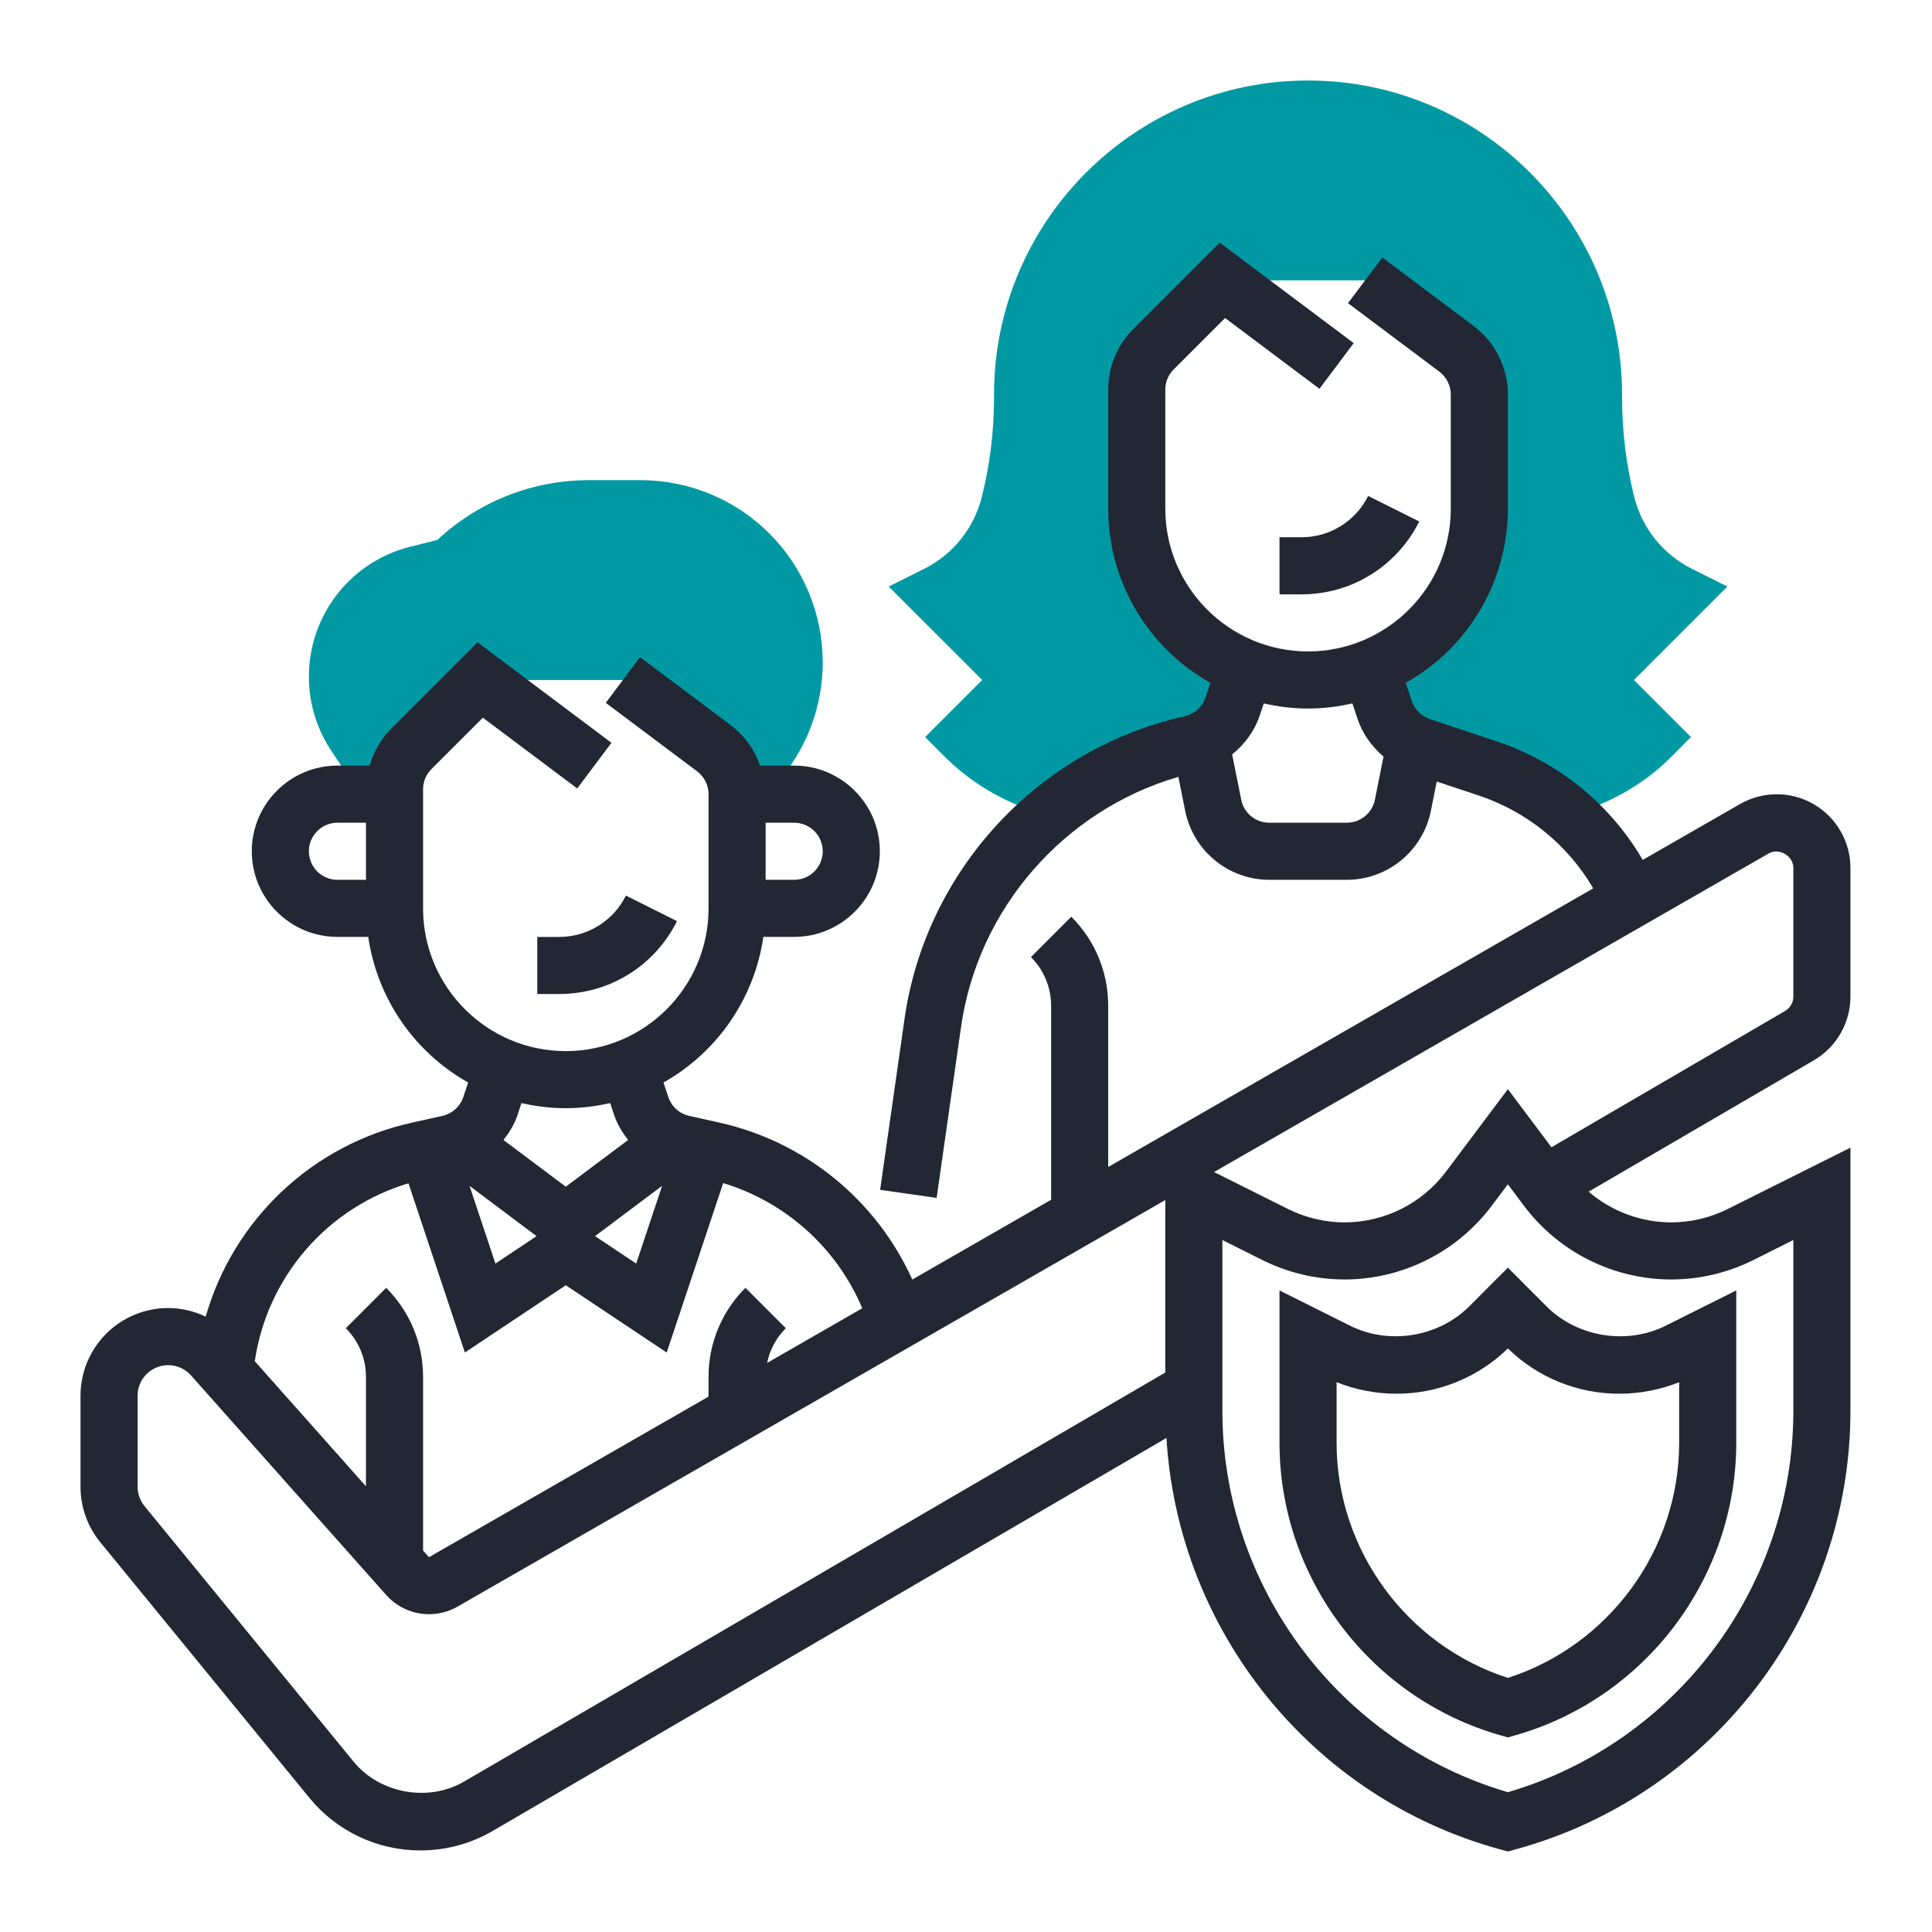 <svg width="120" height="120" viewBox="0 0 120 120" fill="none" xmlns="http://www.w3.org/2000/svg">
<path d="M107.289 36.431L105.089 35.33C104.205 34.888 103.427 34.261 102.808 33.49C102.19 32.719 101.746 31.823 101.507 30.865C101.004 28.85 100.75 26.781 100.75 24.705V24.505C100.75 13.75 91.999 5 81.245 5C70.491 5 61.741 13.75 61.741 24.505V24.705C61.741 26.783 61.486 28.856 60.98 30.868C60.742 31.827 60.298 32.722 59.68 33.493C59.062 34.263 58.284 34.891 57.4 35.331L55.2 36.432L61.007 42.236L57.461 45.782L58.714 47.036C60.482 48.781 62.684 50.022 65.092 50.63C67.648 48.461 70.694 46.947 73.967 46.218C74.565 46.086 75.118 45.8 75.573 45.39C76.028 44.98 76.369 44.459 76.562 43.878L77.355 41.502H77.383C75.388 40.725 73.673 39.364 72.464 37.597C71.255 35.83 70.607 33.738 70.606 31.597V24.2C70.607 23.259 70.98 22.357 71.645 21.692L75.926 17.412H84.792L90.466 21.668C91.359 22.338 91.884 23.387 91.884 24.505V31.597C91.883 33.738 91.236 35.828 90.027 37.596C88.819 39.363 87.105 40.724 85.111 41.502H85.139L86.006 44.101C86.18 44.623 86.474 45.098 86.863 45.487C87.252 45.877 87.727 46.17 88.249 46.344L92.432 47.738C94.277 48.357 95.981 49.336 97.445 50.619C99.822 49.997 102.035 48.781 103.778 47.036L105.03 45.782L101.484 42.236L107.289 36.431ZM22.374 49.328H24.505V49.023C24.505 48.083 24.879 47.181 25.544 46.516L29.824 42.236H38.69L44.364 46.491C45.258 47.162 45.783 48.211 45.783 49.328H47.914L49.205 47.392C50.444 45.537 51.104 43.355 51.102 41.124C51.099 38.128 49.907 35.256 47.789 33.137C45.67 31.019 42.798 29.827 39.802 29.824H36.612C33.104 29.814 29.724 31.142 27.161 33.539L25.485 33.957C23.685 34.405 22.087 35.444 20.945 36.906C19.803 38.368 19.184 40.171 19.186 42.027C19.186 43.674 19.668 45.27 20.583 46.642L22.374 49.328Z" fill="#0099A3"/>
<path d="M91.254 81.144C89.344 83.052 86.273 83.55 83.858 82.344L79.472 80.151V89.616C79.472 98.004 85.105 105.471 93.171 107.776L93.657 107.914L94.143 107.774C102.209 105.471 107.842 98.004 107.842 89.616V80.151L103.455 82.344C101.038 83.552 97.967 83.052 96.059 81.144L93.657 78.737L91.254 81.144ZM100.591 86.566C101.856 86.566 103.122 86.319 104.296 85.851V89.616C104.296 96.26 99.946 102.191 93.657 104.217C87.368 102.191 83.018 96.258 83.018 89.616V85.851C84.196 86.321 85.453 86.564 86.722 86.566C89.313 86.573 91.803 85.563 93.657 83.754C95.51 85.564 98.001 86.574 100.591 86.566Z" fill="#222733"/>
<path d="M114.934 61.905V53.899C114.932 53.098 114.72 52.312 114.319 51.618C113.918 50.925 113.342 50.349 112.649 49.948C111.956 49.547 111.169 49.335 110.368 49.333C109.568 49.331 108.78 49.539 108.085 49.936L102.033 53.411C100.011 49.944 96.797 47.329 92.99 46.055L88.807 44.661C88.546 44.574 88.31 44.427 88.115 44.232C87.921 44.038 87.774 43.801 87.687 43.54L87.312 42.414C89.235 41.337 90.836 39.766 91.951 37.865C93.066 35.964 93.654 33.8 93.657 31.596V24.504C93.657 22.841 92.862 21.25 91.529 20.248L85.855 15.993L83.727 18.83L89.4 23.084C89.846 23.419 90.111 23.949 90.111 24.504V31.596C90.111 36.485 86.133 40.462 81.245 40.462C76.356 40.462 72.379 36.485 72.379 31.596V24.201C72.379 23.727 72.564 23.28 72.899 22.945L76.092 19.752L81.954 24.149L84.08 21.312L75.759 15.071L70.391 20.438C69.896 20.931 69.503 21.518 69.236 22.163C68.968 22.809 68.831 23.502 68.833 24.201V31.596C68.833 36.237 71.397 40.285 75.179 42.414L74.879 43.315C74.781 43.605 74.611 43.865 74.383 44.071C74.156 44.276 73.88 44.419 73.581 44.487C64.492 46.507 57.502 54.057 56.183 63.274L54.666 73.902L58.176 74.403L59.694 63.775C60.747 56.408 66.108 50.312 73.191 48.253L73.615 50.37C73.859 51.575 74.512 52.659 75.463 53.438C76.413 54.217 77.604 54.644 78.833 54.647H83.658C84.887 54.645 86.078 54.218 87.028 53.438C87.978 52.659 88.63 51.575 88.873 50.37L89.238 48.542L91.868 49.418C94.85 50.417 97.37 52.463 98.959 55.177L68.833 72.483V62.474C68.833 60.382 68.019 58.417 66.54 56.938L64.033 59.447C64.841 60.256 65.287 61.33 65.287 62.474V74.52L56.664 79.475C55.561 77.033 53.904 74.881 51.826 73.189C49.748 71.498 47.305 70.312 44.69 69.728L42.807 69.309C42.508 69.242 42.232 69.099 42.005 68.894C41.778 68.689 41.608 68.429 41.511 68.139L41.209 67.237C42.866 66.304 44.287 65.003 45.363 63.435C46.438 61.867 47.14 60.073 47.413 58.192H49.328C52.261 58.192 54.648 55.805 54.648 52.872C54.648 49.94 52.261 47.553 49.328 47.553H47.211C46.873 46.568 46.253 45.705 45.428 45.071L39.754 40.815L37.626 43.654L43.298 47.908C43.745 48.243 44.009 48.773 44.009 49.328V56.42C44.009 61.309 40.032 65.286 35.143 65.286C30.255 65.286 26.278 61.309 26.278 56.42V49.025C26.278 48.551 26.462 48.104 26.797 47.769L29.991 44.576L35.853 48.973L37.978 46.136L29.657 39.893L24.29 45.26C23.66 45.899 23.203 46.688 22.962 47.553H20.958C18.026 47.553 15.639 49.94 15.639 52.872C15.639 55.805 18.026 58.192 20.958 58.192H22.873C23.147 60.073 23.848 61.867 24.924 63.435C26 65.003 27.42 66.304 29.077 67.237L28.778 68.137C28.68 68.427 28.509 68.688 28.282 68.893C28.055 69.098 27.778 69.242 27.48 69.309L25.597 69.728C22.572 70.394 19.783 71.866 17.526 73.988C15.269 76.109 13.627 78.802 12.775 81.78C12.047 81.43 11.251 81.248 10.444 81.244C9 81.246 7.616 81.82 6.596 82.84C5.575 83.861 5.001 85.245 5 86.688V92.344C5 93.6 5.436 94.823 6.229 95.791L19.212 111.661C20.047 112.685 21.101 113.511 22.295 114.077C23.49 114.643 24.796 114.936 26.118 114.934C27.698 114.934 29.253 114.514 30.613 113.717L72.45 89.314C73.172 101.307 81.484 111.678 93.19 114.872L93.657 114.999L94.123 114.872C106.377 111.529 114.934 100.325 114.934 87.624V71.283L107.31 75.095C106.218 75.639 105.014 75.923 103.794 75.925C101.914 75.918 100.099 75.242 98.673 74.017L112.667 65.855C113.356 65.451 113.927 64.874 114.325 64.181C114.723 63.488 114.933 62.704 114.934 61.905ZM83.656 51.101H78.833C78.424 51.101 78.027 50.959 77.71 50.699C77.393 50.439 77.176 50.077 77.096 49.675L76.532 46.86C77.307 46.23 77.92 45.409 78.246 44.438L78.495 43.691C79.379 43.891 80.298 44.008 81.245 44.008C82.192 44.008 83.11 43.891 83.999 43.689L84.323 44.659C84.63 45.581 85.208 46.37 85.933 46.993L85.397 49.675C85.316 50.077 85.098 50.438 84.781 50.698C84.463 50.958 84.066 51.1 83.656 51.101ZM51.102 52.874C51.102 53.851 50.307 54.647 49.328 54.647H47.555V51.101H49.328C50.307 51.101 51.102 51.897 51.102 52.874ZM19.185 52.874C19.185 51.897 19.979 51.101 20.958 51.101H22.731V54.647H20.958C19.979 54.647 19.185 53.851 19.185 52.874ZM33.326 76.778L30.771 78.482L29.163 73.655L33.326 76.778ZM41.124 73.655L39.516 78.482L36.961 76.778L41.124 73.655ZM35.143 68.832C36.09 68.832 37.009 68.715 37.897 68.513L38.147 69.261C38.339 69.834 38.652 70.34 39.014 70.806L35.143 73.709L31.273 70.808C31.636 70.341 31.95 69.836 32.141 69.261L32.39 68.515C33.293 68.723 34.217 68.829 35.143 68.832ZM25.372 73.496L28.875 84.007L35.143 79.829L41.41 84.007L44.919 73.483C46.841 74.067 48.611 75.065 50.104 76.409C51.596 77.753 52.776 79.408 53.557 81.258L47.646 84.654C47.812 83.842 48.209 83.097 48.809 82.498L46.302 79.989C45.572 80.714 44.994 81.577 44.601 82.527C44.207 83.477 44.006 84.496 44.009 85.525V86.745L26.645 96.72L26.278 96.307V85.525C26.278 83.432 25.464 81.468 23.985 79.989L21.478 82.498C22.286 83.306 22.731 84.381 22.731 85.525V92.317L15.825 84.548C16.2 81.988 17.297 79.589 18.988 77.631C20.679 75.673 22.894 74.239 25.372 73.496ZM28.827 110.655C26.609 111.951 23.586 111.405 21.96 109.416L8.975 93.546C8.698 93.208 8.547 92.784 8.546 92.346V86.69C8.547 86.305 8.664 85.93 8.882 85.613C9.101 85.296 9.41 85.054 9.77 84.917C10.129 84.78 10.521 84.756 10.895 84.847C11.269 84.938 11.606 85.14 11.862 85.427L23.994 99.075C24.537 99.682 25.271 100.085 26.075 100.216C26.879 100.347 27.703 100.198 28.411 99.795L72.379 74.537V85.25L28.827 110.655ZM108.897 78.267L111.388 77.021V87.624C111.388 98.568 104.12 108.242 93.657 111.318C83.194 108.242 75.925 98.57 75.925 87.624V77.021L78.417 78.267C80.002 79.057 81.749 79.469 83.52 79.471C85.29 79.467 87.035 79.053 88.618 78.261C90.201 77.469 91.579 76.321 92.644 74.907L93.655 73.559L94.666 74.907C95.731 76.321 97.11 77.469 98.694 78.261C100.278 79.053 102.023 79.467 103.794 79.471C105.556 79.471 107.321 79.055 108.897 78.267ZM111.388 61.905C111.388 62.268 111.193 62.607 110.879 62.791L96.364 71.258L93.657 67.65L89.809 72.779C89.075 73.754 88.125 74.545 87.034 75.091C85.943 75.636 84.74 75.922 83.52 75.925C82.299 75.923 81.096 75.639 80.004 75.095L75.408 72.797L109.853 53.011C110.494 52.638 111.388 53.156 111.388 53.901V61.905Z" fill="#222733"/>
<path d="M33.37 58.194V61.74H34.725C37.846 61.74 40.652 60.006 42.05 57.214L38.877 55.627C38.494 56.4 37.902 57.05 37.168 57.504C36.434 57.958 35.588 58.197 34.725 58.194H33.37ZM79.472 33.37V36.917H80.826C83.947 36.917 86.754 35.182 88.151 32.39L84.979 30.803C84.596 31.576 84.004 32.226 83.27 32.68C82.536 33.134 81.689 33.373 80.826 33.37H79.472Z" fill="#222733"/>
</svg>
